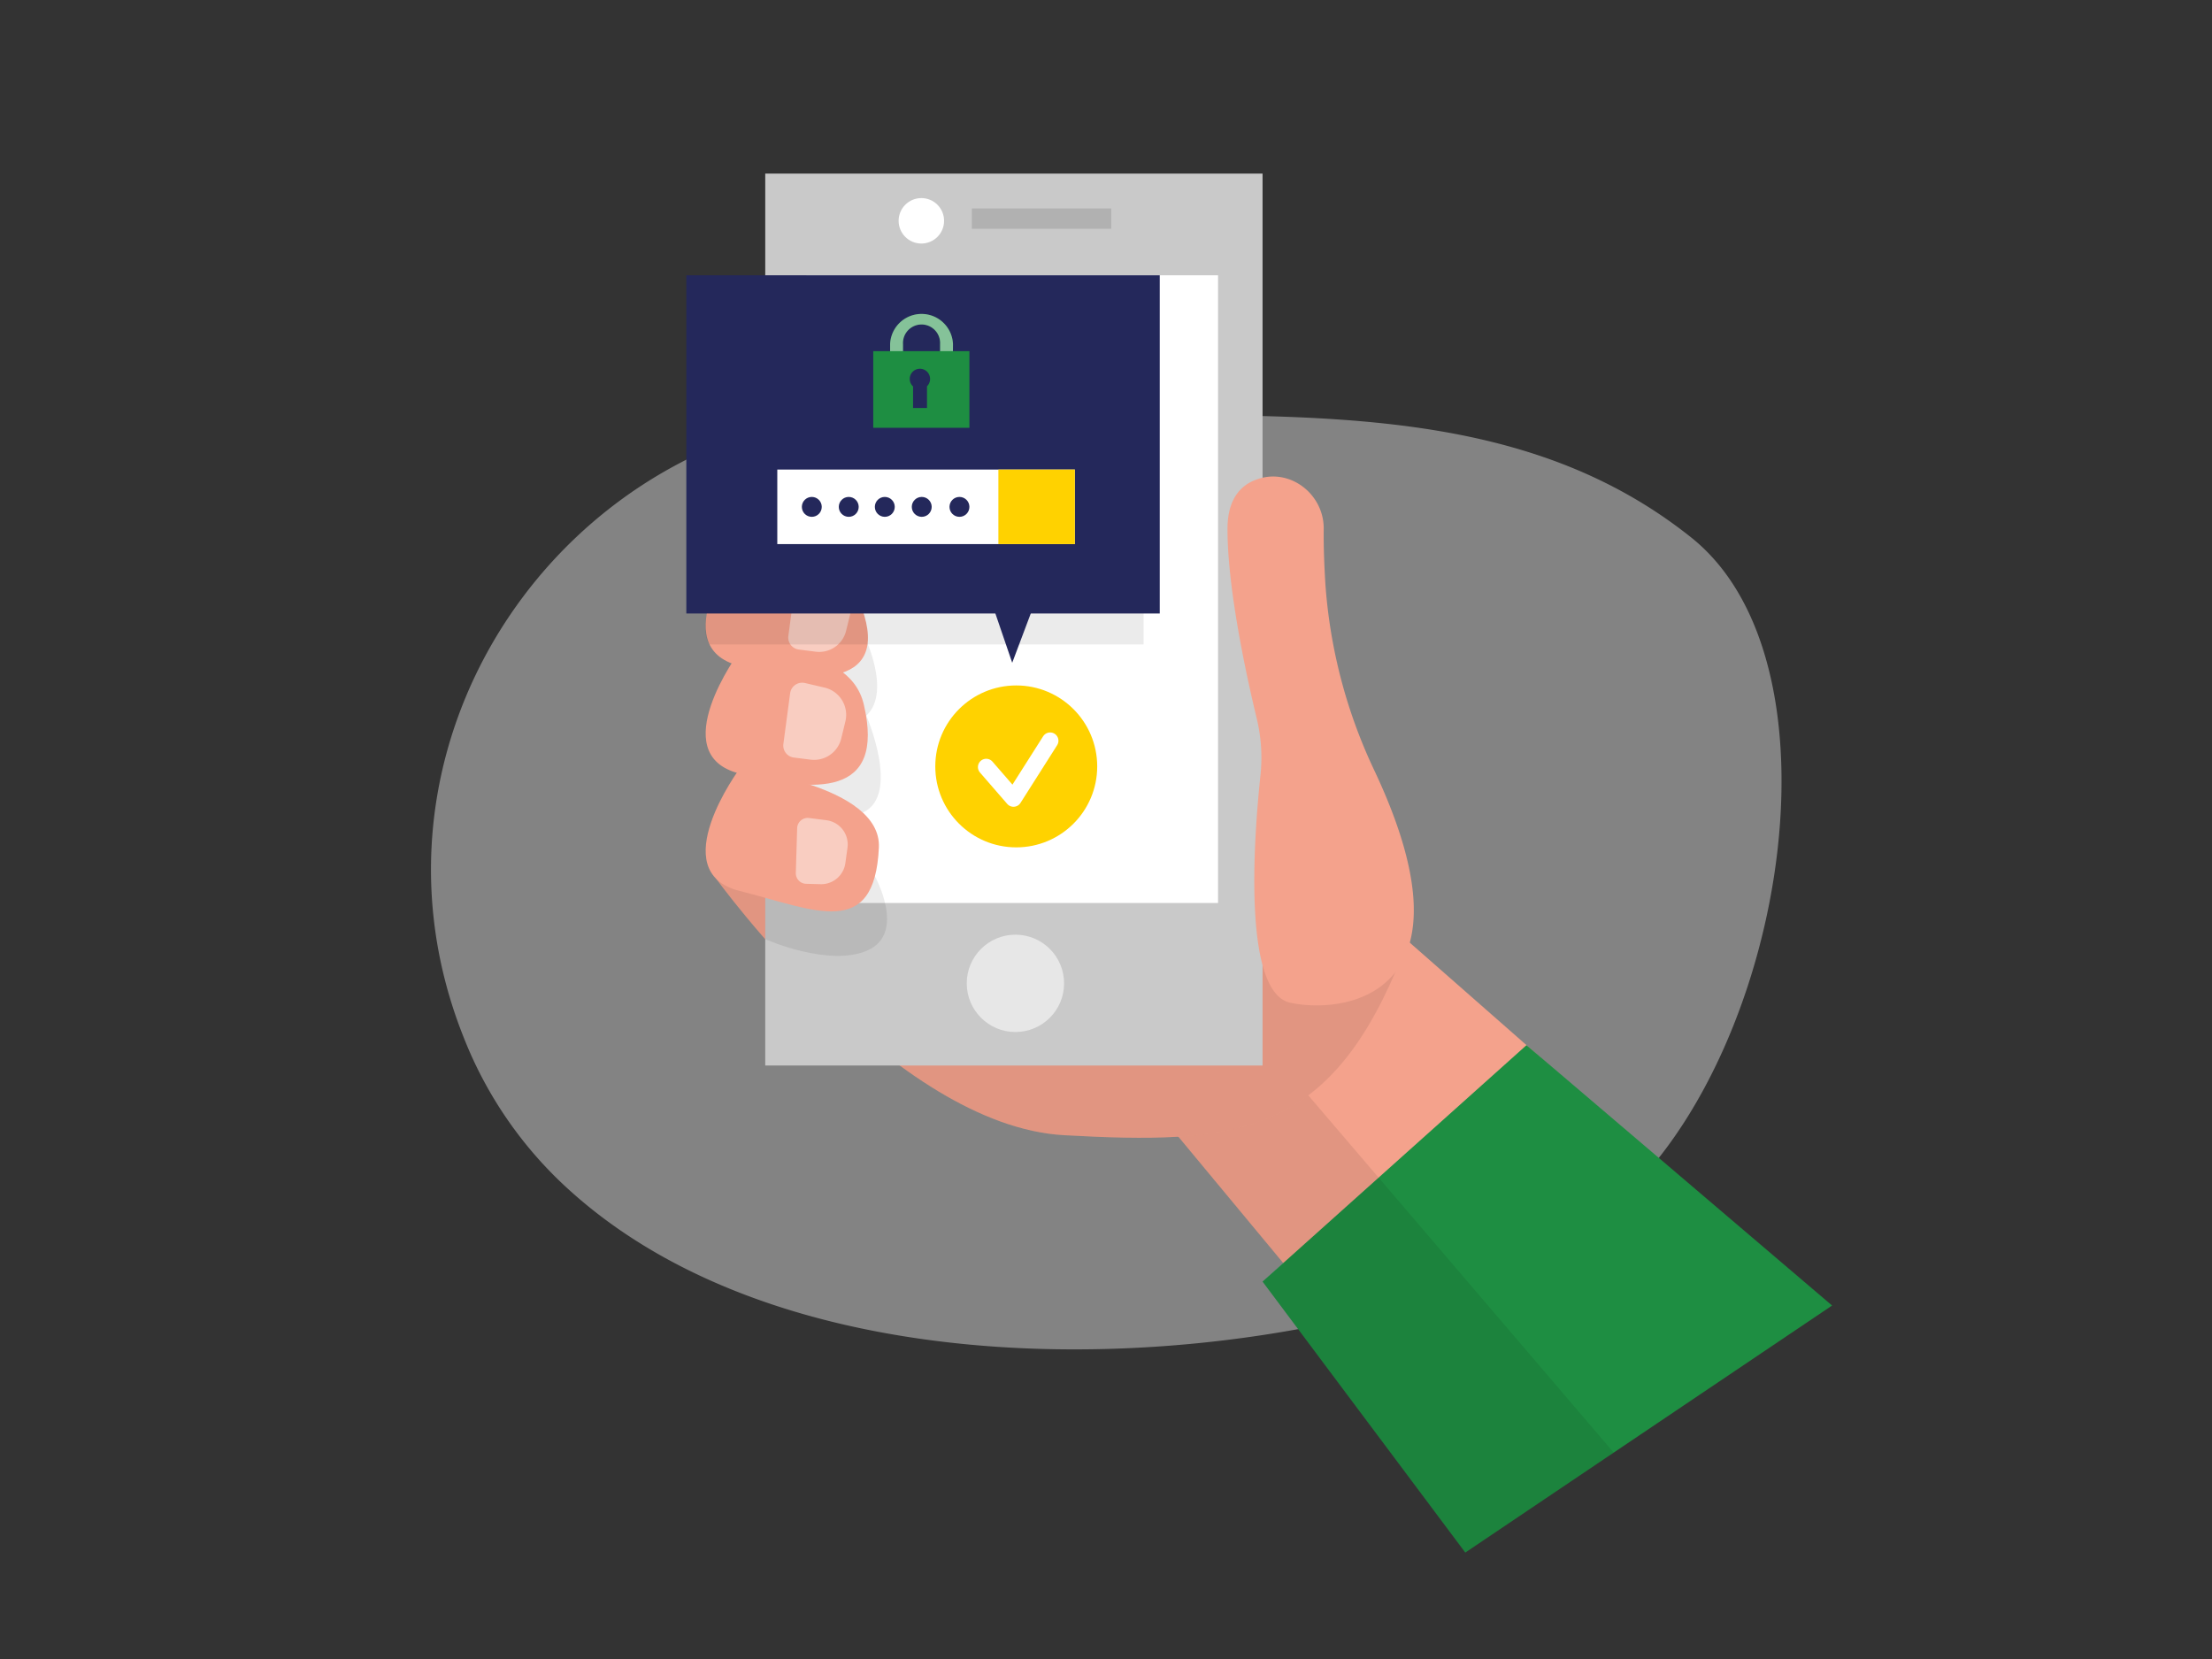 <svg id="Layer_1" data-name="Layer 1" xmlns="http://www.w3.org/2000/svg" viewBox="0 0 400 300"><rect x="0" y="0" width="400" height="300" fill="#333333" stroke="none"/><title>#138_password_twocolour</title><path d="M166.12,74.39c-60.21-3.17-104.6,56.93-82.35,113a73.18,73.18,0,0,0,17.43,26.18c49.33,47.33,155,31.33,187.84,6.66s46.29-99.41,16.83-123C269.2,67.94,220.78,77.27,166.12,74.39Z" fill="#e6e6e6" opacity="0.45"/><polygon points="211.8 204 242.3 240.75 282.97 195.08 250.33 166.42 211.8 204" fill="#f4a28c"/><polygon points="228.31 231.75 276.04 189 331.3 236.08 264.97 280.75 228.31 231.75" fill="#1e8e42"/><polygon points="231.97 192.68 291.81 262.68 264.97 280.75 228.31 231.75 232.11 228.5 213.09 205.55 231.97 192.68" opacity="0.08"/><path d="M129.47,158.84s32.19,44.73,62.95,46.44,47.21.17,60-29.71Z" fill="#f4a28c"/><path d="M129.47,158.84s32.19,44.73,62.95,46.44,47.21.17,60-29.71Z" opacity="0.08"/><rect x="138.38" y="31.39" width="89.93" height="161.29" fill="#c9c9c9"/><rect x="145.82" y="49.78" width="74.44" height="113.51" fill="#fff"/><circle cx="183.62" cy="177.82" r="8.8" fill="#fff" opacity="0.56"/><rect x="175.74" y="37.69" width="25.21" height="3.68" opacity="0.12"/><circle cx="166.61" cy="39.93" r="4.11" fill="#fff"/><path d="M158.2,158.44s5.71,10.23-1.25,13.39-18.57-2-18.57-2v-7.54Z" opacity="0.08"/><path d="M156.58,129.21s6.4,14.55-.55,17.72-17.65-2.34-17.65-2.34V137Z" opacity="0.08"/><path d="M156.58,115.67s5.46,11.6-1.5,14.77-16.7.6-16.7.6V123.5Z" opacity="0.08"/><path d="M133.69,98.4s-13.69,18.53,0,22,28.27,4,21.59-11.9S133.69,98.4,133.69,98.4Z" fill="#f4a28c"/><path d="M133.69,117.87s-13.69,18.54,0,22,26.43,4.36,22.52-12.45C153.48,115.65,133.69,117.87,133.69,117.87Z" fill="#f4a28c"/><path d="M133.69,139.09s-13.69,18.54,0,22,24.45,9,25.24-7.82C159.46,141.86,133.69,139.09,133.69,139.09Z" fill="#f4a28c"/><path d="M143.78,105.87,142.56,115a2.19,2.19,0,0,0,1.9,2.46l3,.38a5,5,0,0,0,5.55-3.81l.76-3.09a5,5,0,0,0-3.76-6.12l-3.51-.83A2.2,2.2,0,0,0,143.78,105.87Z" fill="#fff" opacity="0.46"/><path d="M127.81,110.94s-.87,3.75.51,5.59H206.8V95.19Z" opacity="0.08"/><rect x="124.11" y="49.78" width="85.61" height="61.16" fill="#24285b"/><circle cx="183.77" cy="138.59" r="14.64" fill="#ffd200"/><polyline points="178.34 138.71 183.27 144.39 189.9 133.95" fill="none" stroke="#fff" stroke-linecap="round" stroke-linejoin="round" stroke-width="3"/><polygon points="179.62 109.84 183.04 119.85 186.81 109.84 179.62 109.84" fill="#24285b"/><path d="M172.29,67.66H170V62.22a3.36,3.36,0,1,0-6.71,0v5.44h-2.33V62.22a5.69,5.69,0,0,1,11.37,0Z" fill="#1e8e42"/><path d="M172.29,67.66H170V62.22a3.36,3.36,0,1,0-6.71,0v5.44h-2.33V62.22a5.69,5.69,0,0,1,11.37,0Z" fill="#fff" opacity="0.46"/><rect x="157.91" y="63.5" width="17.39" height="13.86" fill="#1e8e42"/><path d="M168.19,68.54a1.84,1.84,0,1,0-3.08,1.34v3.9h2.52V69.85A1.84,1.84,0,0,0,168.19,68.54Z" fill="#24285b"/><rect x="140.56" y="84.91" width="53.8" height="13.48" fill="#fff"/><rect x="180.54" y="84.91" width="13.83" height="13.48" fill="#ffd200"/><circle cx="146.8" cy="91.66" r="1.8" fill="#24285b"/><circle cx="153.48" cy="91.66" r="1.8" fill="#24285b"/><circle cx="160" cy="91.66" r="1.8" fill="#24285b"/><circle cx="166.68" cy="91.66" r="1.8" fill="#24285b"/><circle cx="173.5" cy="91.66" r="1.8" fill="#24285b"/><path d="M239.67,105.56c-.21-3.42-.34-6.84-.3-9.9.07-6.29-6.08-11.07-12-9-3,1-5.4,3.56-5.4,9,0,10.82,3.39,26.41,5.3,34.33a30,30,0,0,1,.66,10.22c-1.24,11.69-3.21,39.28,5.41,41.12,10,2.13,34.25-1.39,15.27-41.83A93.9,93.9,0,0,1,239.67,105.56Z" fill="#f4a28c"/><path d="M144.15,149.76l-.24,8.06a1.91,1.91,0,0,0,1.87,2l2.61.07a4.41,4.41,0,0,0,4.48-3.82l.38-2.75a4.41,4.41,0,0,0-3.82-5l-3.12-.4A1.92,1.92,0,0,0,144.15,149.76Z" fill="#fff" opacity="0.46"/><path d="M142.88,125.37l-1.22,9.15a2.19,2.19,0,0,0,1.9,2.47l3,.38a5.06,5.06,0,0,0,5.56-3.81l.75-3.09a5.06,5.06,0,0,0-3.76-6.13l-3.51-.82A2.2,2.2,0,0,0,142.88,125.37Z" fill="#fff" opacity="0.46"/></svg>